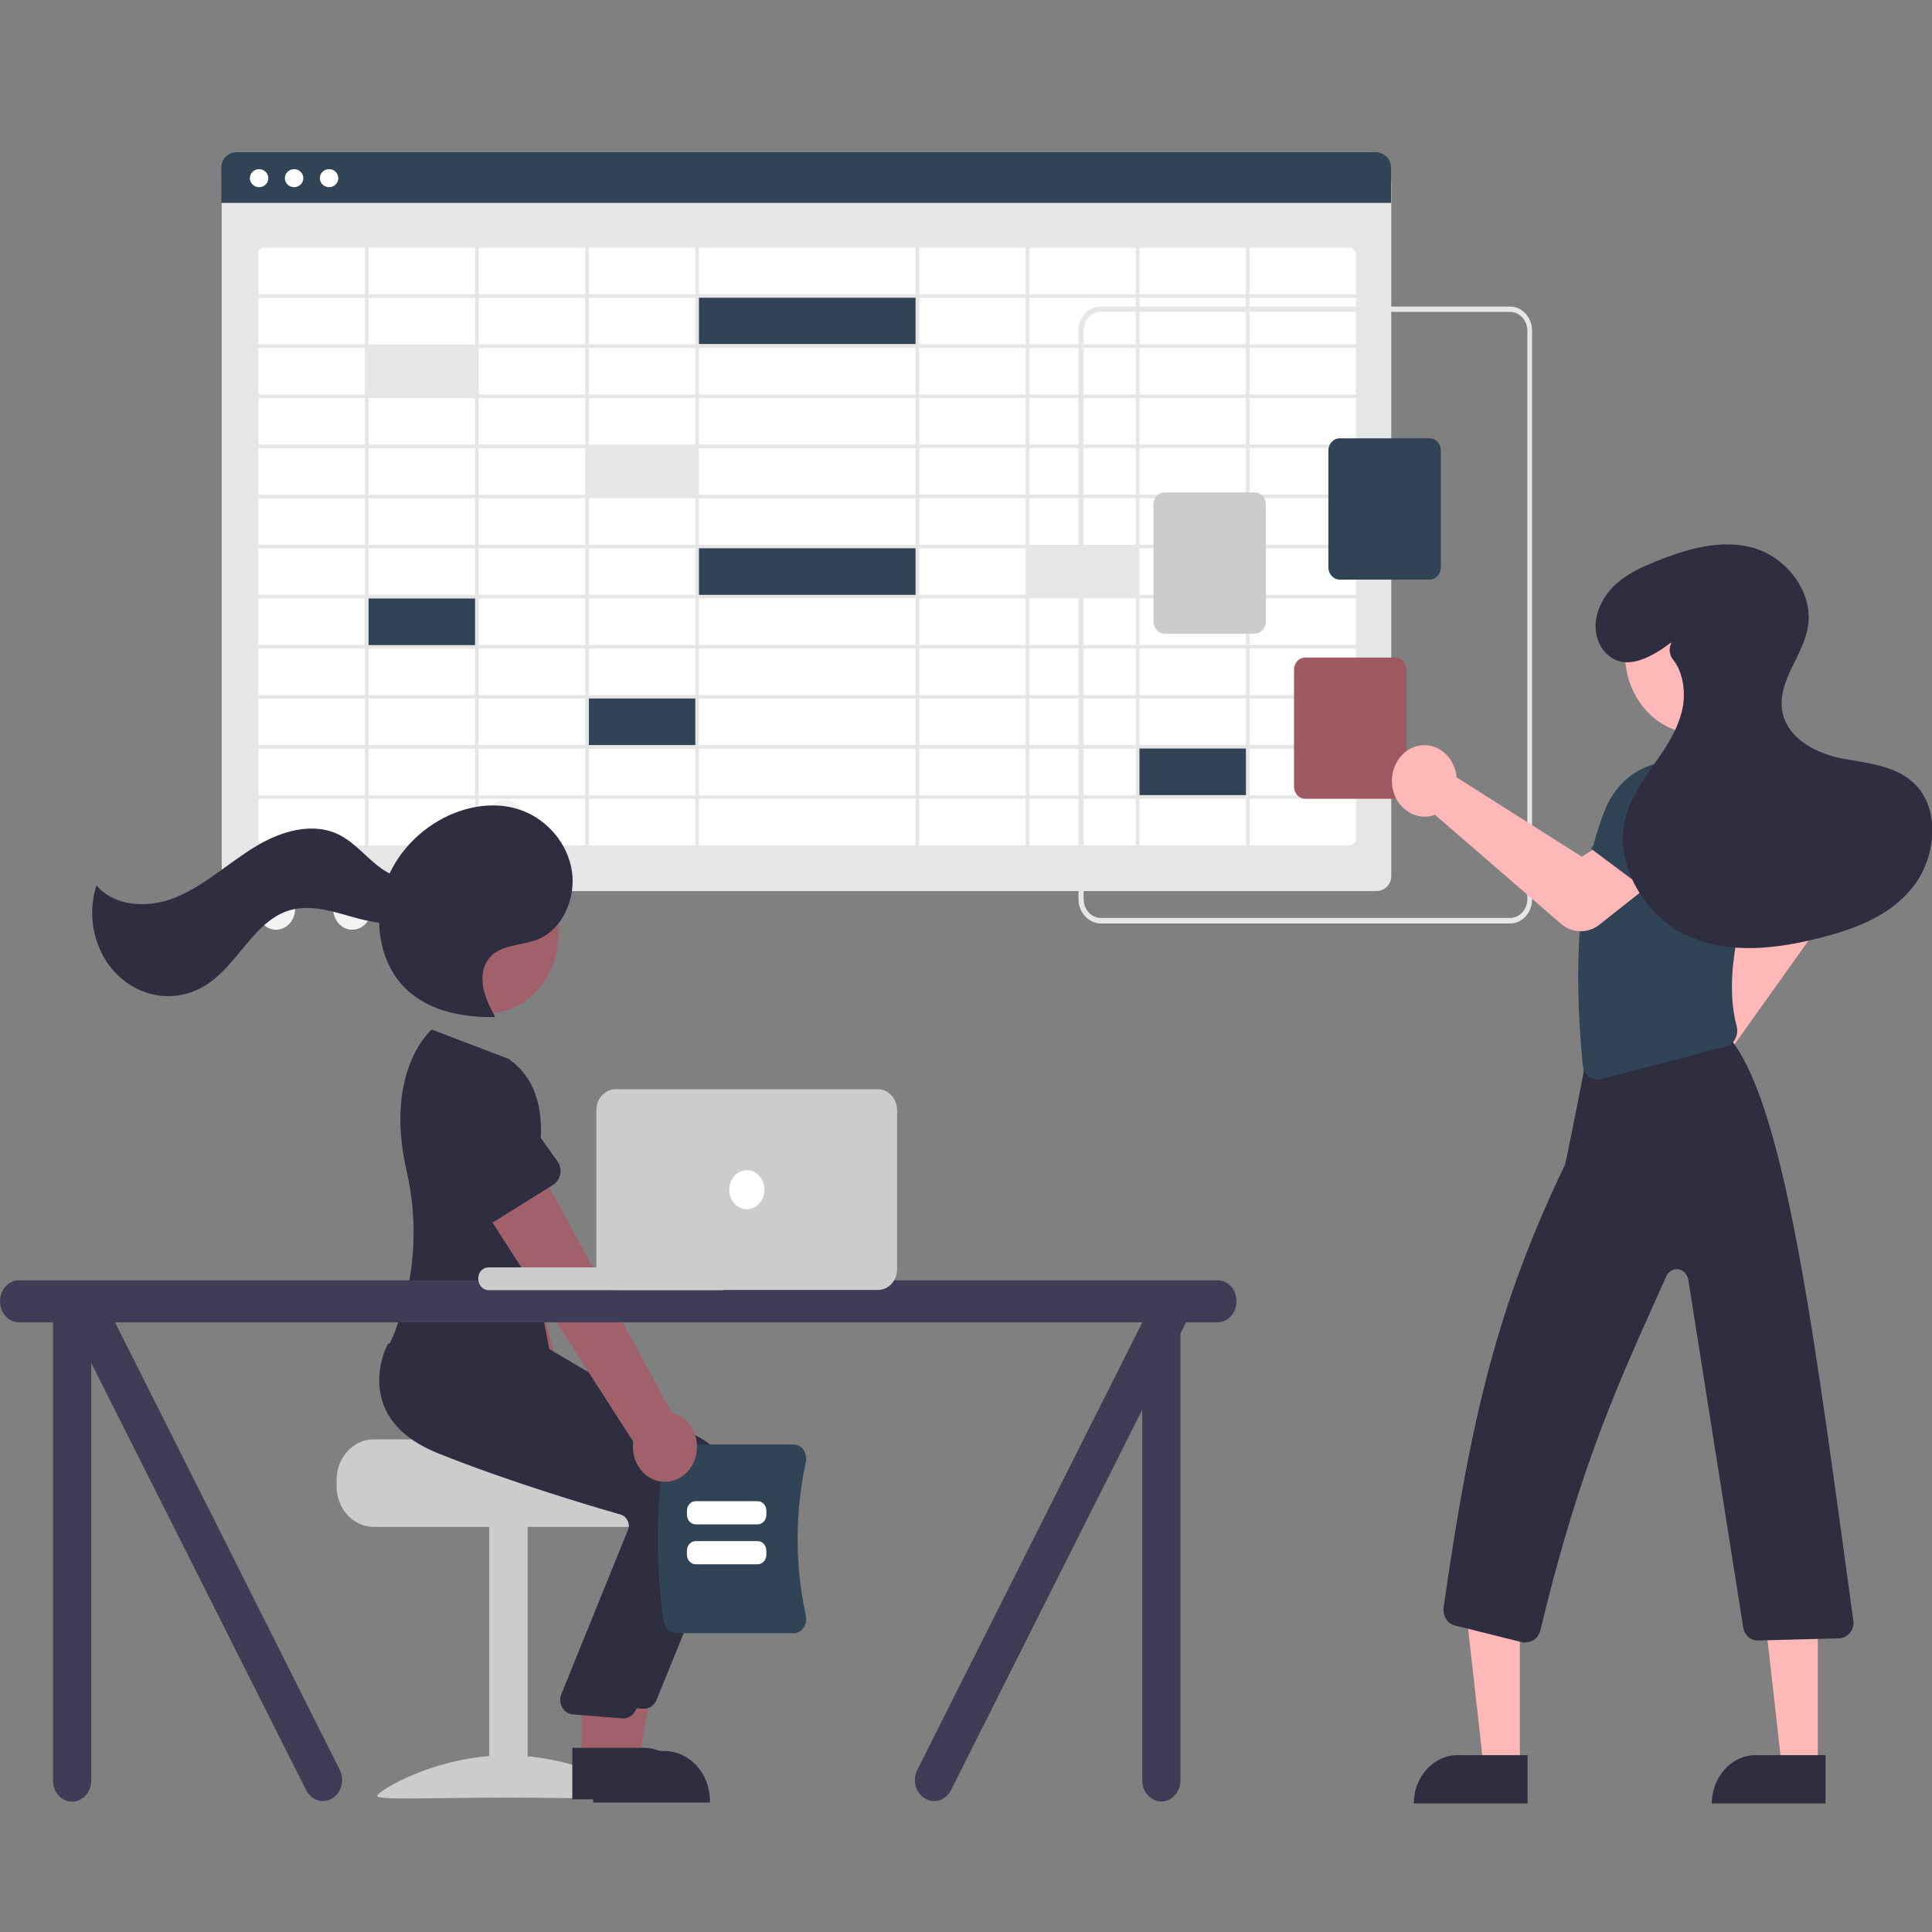 <?xml version="1.0" encoding="utf-8"?>
<!-- Generator: Adobe Illustrator 25.2.1, SVG Export Plug-In . SVG Version: 6.00 Build 0)  -->
<svg version="1.1" id="Layer_1" xmlns="http://www.w3.org/2000/svg" xmlns:xlink="http://www.w3.org/1999/xlink" x="0px" y="0px"
	 viewBox="0 0 900 900" style="enable-background:new 0 0 900 900;" xml:space="preserve">
<rect x="0" y="0" width="900" height="900" fill="#808080" stroke="none"/>
<style type="text/css">
	.st0{fill:#E6E6E6;}
	.st1{fill:#FFFFFF;}
	.st2{fill:#314455;}
	.st3{fill:#F2F2F2;}
	.st4{fill:#CCCCCC;}
	.st5{fill:#A0616A;}
	.st6{fill:#2F2E41;}
	.st7{fill:#3F3D56;}
	.st8{fill:#9E5A63;}
	.st9{fill:#FFB8B8;}
</style>
<path class="st0" d="M641,415.1H110.5c-4,0-7.2-3.2-7.2-7.1V84.5h544.8v323.5C648.2,412,645,415.1,641,415.1z"/>
<path class="st1" d="M625.5,394.9H126.1c-4,0-7.2-3.2-7.2-7.1V121.3c0-3.9,3.2-7.1,7.2-7.1h499.4c4,0,7.2,3.2,7.2,7.1v266.4
	C632.7,391.7,629.5,394.9,625.5,394.9z"/>
<path class="st2" d="M648,94.5H103.1V78c0-3.9,3.2-7.1,7.2-7.1h530.5c4,0,7.2,3.2,7.2,7.1L648,94.5z"/>
<ellipse class="st1" cx="120.7" cy="83" rx="4.3" ry="4.2"/>
<ellipse class="st1" cx="137" cy="83" rx="4.3" ry="4.2"/>
<ellipse class="st1" cx="153.3" cy="83" rx="4.3" ry="4.2"/>
<rect x="170.2" y="162" class="st0" width="51.5" height="22.4"/>
<rect x="273.1" y="208.5" class="st0" width="51.5" height="22.4"/>
<rect x="170.2" y="278.3" class="st2" width="51.5" height="22.4"/>
<rect x="273.1" y="324.8" class="st2" width="51.5" height="22.4"/>
<rect x="529.6" y="348.1" class="st2" width="51.5" height="22.4"/>
<rect x="478.2" y="255" class="st0" width="51.5" height="22.4"/>
<rect x="324.6" y="255" class="st2" width="102.9" height="22.4"/>
<rect x="324.6" y="137.9" class="st2" width="102.9" height="22.4"/>
<path class="st0" d="M118.7,113.8v281.6h514.7V113.8L118.7,113.8z M631.7,137.1h-49.6v-21.7h49.6L631.7,137.1z M325.6,300.4v-21.7
	h100.9v21.7H325.6z M426.5,302.1v21.7H325.6v-21.7H426.5z M426.5,208.8v21.7H325.6v-21.7H426.5z M325.6,207.1v-21.7h100.9v21.7
	H325.6z M325.6,253.8v-21.7h100.9v21.7H325.6z M426.5,255.4v21.7H325.6v-21.7H426.5z M323.9,230.4h-49.6v-21.7h49.6V230.4z
	 M323.9,232.1v21.7h-49.6v-21.7L323.9,232.1z M323.9,255.4v21.7h-49.6v-21.7L323.9,255.4z M323.9,278.8v21.7h-49.6v-21.7H323.9z
	 M428.2,278.8h49.6v21.7h-49.6L428.2,278.8z M428.2,277.1v-21.7h49.6v21.7L428.2,277.1z M428.2,253.8v-21.7h49.6v21.7L428.2,253.8z
	 M428.2,230.4v-21.7h49.6v21.7H428.2z M428.2,207.1v-21.7h49.6v21.7H428.2z M428.2,183.8v-21.7h49.6v21.7H428.2z M426.5,183.8H325.6
	v-21.7h100.9L426.5,183.8z M323.9,183.8h-49.6v-21.7h49.6V183.8z M323.9,185.4v21.7h-49.6v-21.7H323.9z M272.6,207.1H223v-21.7h49.6
	L272.6,207.1z M272.6,208.8v21.7H223v-21.7H272.6z M272.6,232.1v21.7H223v-21.7L272.6,232.1z M272.6,255.4v21.7H223v-21.7
	L272.6,255.4z M272.6,278.8v21.7H223v-21.7H272.6z M272.6,302.1v21.7H223v-21.7L272.6,302.1z M274.3,302.1h49.6v21.7h-49.6V302.1z
	 M323.9,325.4v21.7h-49.6v-21.7L323.9,325.4z M325.6,325.4h100.9v21.7H325.6V325.4z M428.2,325.4h49.6v21.7h-49.6L428.2,325.4z
	 M428.2,323.8v-21.7h49.6v21.7L428.2,323.8z M479.5,302.1h49.6v21.7h-49.6L479.5,302.1z M479.5,300.4v-21.7h49.6v21.7L479.5,300.4z
	 M479.5,277.1v-21.7h49.6v21.7L479.5,277.1z M479.5,253.8v-21.7h49.6v21.7L479.5,253.8z M479.5,230.4v-21.7h49.6v21.7H479.5z
	 M479.5,207.1v-21.7h49.6v21.7H479.5z M479.5,183.8v-21.7h49.6v21.7H479.5z M479.5,160.4v-21.7h49.6v21.7H479.5z M477.8,160.4h-49.6
	v-21.7h49.6L477.8,160.4z M426.5,160.4H325.6v-21.7h100.9L426.5,160.4z M323.9,160.4h-49.6v-21.7h49.6V160.4z M272.6,160.4H223
	v-21.7h49.6L272.6,160.4z M272.6,162.1v21.7H223v-21.7H272.6z M221.3,183.8h-49.6v-21.7h49.6V183.8z M221.3,185.4v21.7h-49.6v-21.7
	H221.3z M221.3,208.8v21.7h-49.6v-21.7H221.3z M221.3,232.1v21.7h-49.6v-21.7L221.3,232.1z M221.3,255.4v21.7h-49.6v-21.7
	L221.3,255.4z M221.3,278.8v21.7h-49.6v-21.7H221.3z M221.3,302.1v21.7h-49.6v-21.7L221.3,302.1z M221.3,325.4v21.7h-49.6v-21.7
	L221.3,325.4z M223,325.4h49.6v21.7H223L223,325.4z M272.6,348.8v21.7H223v-21.7L272.6,348.8z M274.3,348.8h49.6v21.7h-49.6V348.8z
	 M325.6,348.8h100.9v21.7H325.6V348.8z M428.2,348.8h49.6v21.7h-49.6L428.2,348.8z M479.5,348.8h49.6v21.7h-49.6L479.5,348.8z
	 M479.5,347.1v-21.7h49.6v21.7L479.5,347.1z M530.8,325.4h49.6v21.7h-49.6V325.4z M530.8,323.8v-21.7h49.6v21.7H530.8z M530.8,300.4
	v-21.7h49.6v21.7H530.8z M530.8,277.1v-21.7h49.6v21.7H530.8z M530.8,253.8v-21.7h49.6v21.7H530.8z M530.8,230.4v-21.7h49.6v21.7
	L530.8,230.4z M530.8,207.1v-21.7h49.6v21.7L530.8,207.1z M530.8,183.8v-21.7h49.6v21.7L530.8,183.8z M530.8,160.4v-21.7h49.6v21.7
	L530.8,160.4z M530.8,137.1v-21.7h49.6v21.7L530.8,137.1z M529.1,137.1h-49.6v-21.7h49.6L529.1,137.1z M477.8,137.1h-49.6v-21.7
	h49.6L477.8,137.1z M426.5,137.1H325.6v-21.7h100.9L426.5,137.1z M323.9,137.1h-49.6v-21.7h49.6L323.9,137.1z M272.6,137.1H223
	v-21.7h49.6L272.6,137.1z M221.3,137.1h-49.6v-21.7h49.6L221.3,137.1z M221.3,138.8v21.7h-49.6v-21.7L221.3,138.8z M170,160.4h-49.6
	v-21.7H170L170,160.4z M170,162.1v21.7h-49.6v-21.7L170,162.1z M170,185.4v21.7h-49.6v-21.7L170,185.4z M170,208.8v21.7h-49.6v-21.7
	L170,208.8z M170,232.1v21.7h-49.6v-21.7H170z M170,255.4v21.7h-49.6v-21.7H170z M170,278.8v21.7h-49.6v-21.7L170,278.8z M170,302.1
	v21.7h-49.6v-21.7H170z M170,325.4v21.7h-49.6v-21.7H170z M170,348.8v21.7h-49.6v-21.7H170z M171.7,348.8h49.6v21.7h-49.6
	L171.7,348.8z M221.3,372.1v21.7h-49.6v-21.7H221.3z M223,372.1h49.6v21.7H223L223,372.1z M274.3,372.1h49.6v21.7h-49.6L274.3,372.1
	z M325.6,372.1h100.9v21.7H325.6L325.6,372.1z M428.2,372.1h49.6v21.7h-49.6L428.2,372.1z M479.5,372.1h49.6v21.7h-49.6L479.5,372.1
	z M530.8,372.1h49.6v21.7h-49.6L530.8,372.1z M530.8,370.4v-21.7h49.6v21.7H530.8z M582.1,348.8h49.6v21.7h-49.6L582.1,348.8z
	 M582.1,347.1v-21.7h49.6v21.7L582.1,347.1z M582.1,323.8v-21.7h49.6v21.7L582.1,323.8z M582.1,300.4v-21.7h49.6v21.7L582.1,300.4z
	 M582.1,277.1v-21.7h49.6v21.7L582.1,277.1z M582.1,253.8v-21.7h49.6v21.7L582.1,253.8z M582.1,230.4v-21.7h49.6v21.7L582.1,230.4z
	 M582.1,207.1v-21.7h49.6v21.7L582.1,207.1z M582.1,183.8v-21.7h49.6v21.7L582.1,183.8z M582.1,160.4v-21.7h49.6v21.7L582.1,160.4z
	 M170,115.4v21.7h-49.6v-21.7H170z M120.4,372.1H170v21.7h-49.6V372.1z M582.1,393.8v-21.7h49.6v21.7H582.1z"/>
<ellipse class="st3" cx="235" cy="382.5" rx="8.9" ry="9.8"/>
<ellipse class="st3" cx="235" cy="423.3" rx="8.9" ry="9.8"/>
<ellipse class="st3" cx="199.5" cy="423.3" rx="8.9" ry="9.8"/>
<ellipse class="st3" cx="164.1" cy="423.3" rx="8.9" ry="9.8"/>
<ellipse class="st3" cx="128.6" cy="423.3" rx="8.9" ry="9.8"/>
<path class="st4" d="M156.8,689.4v3c0,10.4,7.7,18.8,17.2,18.9h123.7c9.5,0,17.2-8.4,17.2-18.9v-3c0-4.4-1.4-8.7-4-12.1
	c-0.9-1.1-1.8-2.1-2.9-3c0,0-68-1.7-68-3.8h-66C164.5,670.6,156.8,679,156.8,689.4z"/>
<rect x="227.9" y="710.5" class="st4" width="17.9" height="126.7"/>
<path class="st4" d="M296.7,836.6c0,2.1-27.1,0.8-60.5,0.8s-60.5,1.3-60.5-0.8c0-2.1,27.1-18.9,60.5-18.9S296.7,834.5,296.7,836.6z"
	/>
<path class="st5" d="M272.1,686.9c4.9-7.2,3.5-17.3-3-22.7c-0.7-0.6-1.4-1.1-2.2-1.5L229,521l-28.8,15.5l46.3,134.3
	c-3.2,8.3,0.4,17.8,7.9,21.3C260.7,695.1,268,692.9,272.1,686.9L272.1,686.9z"/>
<path class="st2" d="M237.6,544.7l-32.3,9.6c-3.5,1-7.2-1.2-8.1-5.1c-0.1-0.3-0.1-0.7-0.2-1l-3.9-36.3c-2.6-10.8,3.3-21.8,13.1-24.7
	c9.8-2.8,19.8,3.5,22.5,14.2l13.3,33.4c1.5,3.7-0.1,8-3.4,9.6C238.2,544.5,237.9,544.6,237.6,544.7L237.6,544.7z"/>
<polygon class="st5" points="280.6,821.7 297.4,821.7 305.4,773.8 280.6,773.8 "/>
<path class="st6" d="M276.3,815.7l33.2,0h0c11.7,0,21.2,10.4,21.2,23.2c0,0,0,0,0,0v0.8l-54.4,0L276.3,815.7z"/>
<path class="st6" d="M300.1,796c-0.2,0-0.4,0-0.6,0l-23.3-1.9c-3.4-0.3-5.9-3.7-5.6-7.4c0-0.6,0.2-1.2,0.4-1.7l31.2-77
	c0.5-1.4,0.4-2.9-0.3-4.2c-0.6-1.3-1.7-2.3-3-2.7c-14.7-4.2-52.3-15.4-85-28.5c-14-5.6-22.8-13.7-26.1-24.1
	c-4.5-13.7,2.1-26.2,2.4-26.7l0.2-0.4l30.7,3.1l33.3,3.1l72.9,42.9c12.7,7.5,17.9,24.4,12.1,38.9L305.8,792
	C304.8,794.4,302.6,796,300.1,796z"/>
<ellipse class="st5" cx="226.4" cy="435.1" rx="33.8" ry="37.1"/>
<polygon class="st5" points="270.9,820.2 287.8,820.2 295.8,772.2 270.9,772.2 "/>
<path class="st6" d="M266.6,814.2l33.2,0h0c11.7,0,21.2,10.4,21.2,23.2c0,0,0,0,0,0v0.8l-54.4,0L266.6,814.2z"/>
<path class="st6" d="M290.5,800.5c-0.2,0-0.4,0-0.6,0l-23.3-1.9c-3.4-0.3-5.9-3.7-5.6-7.4c0-0.6,0.2-1.2,0.4-1.7l31.2-77
	c0.5-1.4,0.4-2.9-0.3-4.2c-0.6-1.3-1.7-2.3-3-2.7c-14.7-4.2-52.3-15.4-85-28.5c-14-5.6-22.8-13.7-26.1-24.1
	c-4.5-13.7,2.1-26.2,2.4-26.7l0.2-0.4l30.7,3.1l33.3,3.1l72.9,42.9c12.7,7.5,17.9,24.4,12.1,38.9l-33.6,82.7
	C295.1,798.9,292.9,800.5,290.5,800.5z"/>
<path class="st6" d="M236.8,493.2l-35.7-13.6c0,0-22.4,18.9-11.7,65.8c5.6,24.2,4,49.8-4.7,72.9c-1,2.9-2.2,5.6-3.6,8.3
	c0,0,39.9,52.8,77,13.6l-14.4-76.2C243.7,564.1,266.4,513.5,236.8,493.2z"/>
<path class="st6" d="M230.6,473.4c-4.8-7.9-8.6-18.8-3.3-26.3c5.2-7.4,15.5-6.3,23.5-9.6c11.1-4.6,17.6-18.9,15.6-31.8
	c-2-12.9-11.4-23.5-22.6-27.9c-11.2-4.4-23.9-2.9-34.8,2.1c-13.5,6.2-25.1,18.1-30,33.3c-4.9,15.2-2.3,33.4,7.8,45
	c10.8,12.5,27.8,15.8,43.5,15.6"/>
<path class="st6" d="M199.2,406.1c-6.1,5.4-15.3,3-21.8-1.7c-6.5-4.7-11.8-11.5-18.8-15.2c-12.4-6.6-27.4-2.2-39.5,5.1
	s-22.8,17.3-35.5,23s-29,6-38.7-4.8c-6.4,20.3,3.4,42.4,21.9,49.4c10,3.8,20.9,2.5,29.9-3.5c14-9.3,21.7-28.9,37.4-34.1
	c8.7-2.9,18-0.6,26.7,1.9c8.8,2.5,17.9,5.2,26.7,3.1c8.8-2.1,17.1-10.8,16-20.7L199.2,406.1z"/>
<path class="st2" d="M309.1,755.2c-3.6-25.5-3.6-51.4,0-76.9c0.5-3.1,2.9-5.4,5.8-5.4h54.8c1.8,0,3.5,0.9,4.6,2.5
	c1.1,1.6,1.5,3.6,1.1,5.6c-5.1,23.6-5.1,48.1,0,71.7c0.4,2,0,4-1.1,5.6c-1.1,1.6-2.8,2.5-4.6,2.5H315
	C312.1,760.6,309.6,758.3,309.1,755.2z"/>
<path class="st1" d="M352.9,710.1h-28.8c-2.3,0-4.1-2-4.1-4.5v-1.8c0-2.5,1.8-4.5,4.1-4.5h28.8c2.3,0,4.1,2,4.1,4.5v1.8
	C357,708.1,355.2,710.1,352.9,710.1z"/>
<path class="st1" d="M352.9,728.7h-28.8c-2.3,0-4.1-2-4.1-4.5v-1.8c0-2.5,1.8-4.5,4.1-4.5h28.8c2.3,0,4.1,2,4.1,4.5v1.8
	C357,726.7,355.2,728.7,352.9,728.7z"/>
<path class="st5" d="M323.6,680.1c3.1-8.3-0.5-17.7-8.1-21.1c-0.8-0.4-1.6-0.6-2.5-0.8L244,531.3l-24.4,22.9l75.4,117.4
	c-1.2,8.9,4.4,17.2,12.5,18.5C314.4,691.2,321,687.1,323.6,680.1L323.6,680.1z"/>
<path class="st6" d="M257.7,551.9L228.7,570c-3.2,2-7.2,0.8-9-2.7c-0.2-0.3-0.3-0.6-0.4-1l-12.1-34.1c-5-9.7-1.8-22,7-27.5
	c8.8-5.4,20-2,25,7.6l20.5,28.7c2.3,3.2,1.7,7.7-1.1,10.2C258.3,551.5,258,551.7,257.7,551.9L257.7,551.9z"/>
<path class="st7" d="M567.2,596.4H8.9c-4.9,0-8.9,4.4-8.9,9.8c0,5.4,4,9.8,8.9,9.8h15.8v213.5c0,5.4,4,9.8,8.9,9.8s8.9-4.4,8.9-9.8
	V634.9l100.2,199.2c2.5,4.7,7.9,6.3,12.2,3.6c4.3-2.7,5.7-8.7,3.3-13.4L53.6,616h478.5v0.1L427.4,824.3c-2.5,4.7-1,10.7,3.3,13.4
	c4.3,2.7,9.7,1.1,12.2-3.6l89.2-177.4v172.7c0,5.4,4,9.8,8.9,9.8s8.9-4.4,8.9-9.8V621.2l2.6-5.2h14.6c4.9,0,8.9-4.4,8.9-9.8
	C576.1,600.8,572.1,596.4,567.2,596.4z"/>
<path class="st4" d="M227.6,590.4h108.6c2.7,0,4.8,2.4,4.8,5.3l0,0c0,2.9-2.2,5.3-4.8,5.3H227.6c-2.7,0-4.8-2.4-4.8-5.3l0,0
	C222.7,592.7,224.9,590.4,227.6,590.4z"/>
<path class="st4" d="M409,600.9H286.7c-4.9,0-8.9-4.4-8.9-9.8v-73.9c0-5.4,4-9.8,8.9-9.8H409c4.9,0,8.9,4.4,8.9,9.8v73.9
	C418,596.5,414,600.9,409,600.9z"/>
<ellipse class="st1" cx="347.9" cy="554.2" rx="8.2" ry="9.1"/>
<path class="st0" d="M502.4,418.8V154.1c0-6.3,4.6-11.3,10.3-11.3h190.7c5.7,0,10.3,5.1,10.3,11.3v264.8c0,6.3-4.6,11.3-10.3,11.3
	H512.8C507.1,430.1,502.4,425.1,502.4,418.8z M512.8,145.2c-4.4,0-8,4-8,8.8v264.8c0,4.9,3.6,8.8,8,8.8h190.7c4.4,0,8-4,8-8.8V154.1
	c0-4.9-3.6-8.8-8-8.8H512.8z"/>
<path class="st2" d="M618.8,264.3v-54.4c0-3.1,2.3-5.7,5.2-5.7h42c2.9,0,5.2,2.5,5.2,5.7v54.4c0,3.1-2.3,5.7-5.2,5.7h-42
	C621.2,270,618.8,267.4,618.8,264.3z"/>
<path class="st4" d="M537.3,289.5v-54.4c0-3.1,2.3-5.7,5.2-5.7h42c2.9,0,5.2,2.5,5.2,5.7v54.4c0,3.1-2.3,5.7-5.2,5.7h-42
	C539.6,295.2,537.3,292.6,537.3,289.5z"/>
<path class="st8" d="M602.8,366.4v-54.4c0-3.1,2.3-5.7,5.2-5.7h42c2.9,0,5.2,2.5,5.2,5.7v54.4c0,3.1-2.3,5.7-5.2,5.7h-42
	C605.1,372.1,602.8,369.5,602.8,366.4z"/>
<ellipse class="st3" cx="811.6" cy="277.2" rx="8.9" ry="9.8"/>
<ellipse class="st3" cx="774.5" cy="277.2" rx="8.9" ry="9.8"/>
<path class="st9" d="M773.2,506.7c-2.9-8.6,1.2-18.1,9-21.3c0.5-0.2,1.1-0.4,1.6-0.5c0.7-0.2,1.3-0.3,2-0.4l33.4-64.3l-8.4-15.9
	l21-17.8l16.1,24.5c3.9,6,3.8,14.2-0.4,20.1l-45.9,64.4c0.2,0.5,0.3,1,0.4,1.6c2,8.9-3.1,17.9-11.2,20c-0.6,0.1-1.1,0.3-1.7,0.3
	c-0.6,0.1-1.2,0.1-1.9,0.1C781,517.6,775.3,513.2,773.2,506.7z"/>
<polygon class="st9" points="708,822.9 691.1,822.9 683.1,751.6 708,751.6 "/>
<path class="st6" d="M679.1,817.6h32.5l0,0v22.5l0,0h-53l0,0l0,0C658.6,827.7,667.8,817.6,679.1,817.6z"/>
<polygon class="st9" points="846.8,822.9 830,822.9 822,751.6 846.8,751.6 "/>
<path class="st6" d="M817.9,817.6h32.5l0,0v22.5l0,0h-53l0,0l0,0C797.5,827.7,806.6,817.6,817.9,817.6z"/>
<path class="st2" d="M836.5,390l-37.8,15.8l-9.2-28.2c-2.5-7.7,0.4-16.3,6.9-20.4l0,0c6.6-4.1,14.9-2.3,19.6,4.2L836.5,390z"/>
<path class="st6" d="M709.4,765.1l-31.7-7.9c-3.5-0.9-5.8-4.6-5.2-8.5c12.7-88.6,25-140.4,56.6-206.3c0.4-1.2,5.4-26.2,8.6-42.7
	c-0.1-3.8,2.4-7,5.8-7.6l59.2-10c0.9-0.3,1.8-0.5,2.8-0.5l0.6,0.1l0,0.6c0,0.7-0.6,0.8-0.8,0.8l-0.8,0.1c0.9,0.5,1.7,1.1,2.4,1.8
	c25.9,34.2,39.4,146.4,56.5,270.3c0.2,2-0.5,4.1-1.8,5.5c-1.3,1.5-3,2.4-4.9,2.4l-37.8,1c-3.4,0.1-6.4-2.6-6.9-6.4l-25.5-161.5
	c-0.5-3.3-3.2-5.5-6.2-5c-1.8,0.3-3.3,1.5-4.1,3.3c-20.5,45.9-39.7,85.6-58.6,164.8c-0.8,3.3-3.5,5.6-6.6,5.6
	C710.4,765.3,709.9,765.3,709.4,765.1z"/>
<path class="st2" d="M740.2,501.6c-1.6-1.3-2.7-3.2-2.9-5.4c-4.8-49.6-1.5-88.5,10.3-118.8c4.2-10.6,12.6-18.5,22.8-21.4l30.6-1.7
	l0.2,0.1c14.2,7.6,22.1,24.5,19.6,41.6c-9.8,28.5-18.1,58.1-11.8,82c0.5,2,0.3,4.2-0.7,6c-0.9,1.8-2.5,3-4.3,3.5l-58.3,15.2
	C743.8,503.3,741.8,502.8,740.2,501.6z"/>
<path class="st9" d="M727.1,430.3l-58.7-50.8c-0.5,0.2-0.9,0.3-1.4,0.5c-4.2,1.1-8.6,0.1-12.1-2.6c-3.6-2.7-5.9-7-6.4-11.7
	c-0.8-7.7,3.3-14.9,9.9-17.6c7.9-3.1,16.5,1.4,19.3,10c0.2,0.6,0.4,1.2,0.5,1.8c0.2,0.7,0.3,1.5,0.3,2.2l58.4,37l14.5-9.2l16.1,23.1
	L745,430.8C739.6,435,732.3,434.8,727.1,430.3z"/>
<path class="st2" d="M774.7,420.4l-33.5-25l15.7-24.4c4.3-6.7,12.4-9,19.2-5.5l0,0c6.8,3.6,10.3,12.1,8.1,20L774.7,420.4z"/>
<ellipse class="st9" cx="790.8" cy="304.8" rx="33.8" ry="37.1"/>
<path class="st6" d="M778.5,299.3c-8.7,6.5-20.1,13.2-28.9,6.3c-5.8-4.6-7.7-13-5.3-20.4c4.2-13.3,15.9-19.2,27.1-23.7
	c14.5-5.8,30.3-10.5,45.3-6.3s28.2,20.1,25.5,36.8c-2.2,13.4-13.7,24.6-12.1,38.1c1.6,13.6,15.6,20.8,27.9,23.2
	c12.3,2.4,26.1,3.2,34.9,12.9c11.3,12.4,8.5,34.5-2.2,47.5c-10.6,13.1-26.6,19-42.1,23c-20.6,5.3-42.8,8.1-62.3-0.7
	c-19.5-8.8-34.7-32.7-29.1-55c2.4-9.4,8-17.4,13.5-25.2s10.9-15.9,13-25.4c1.7-7.9,0.4-17.2-4.3-23.1c-1.8-2.1-2.1-5.3-0.8-7.8
	L778.5,299.3z"/>
</svg>

